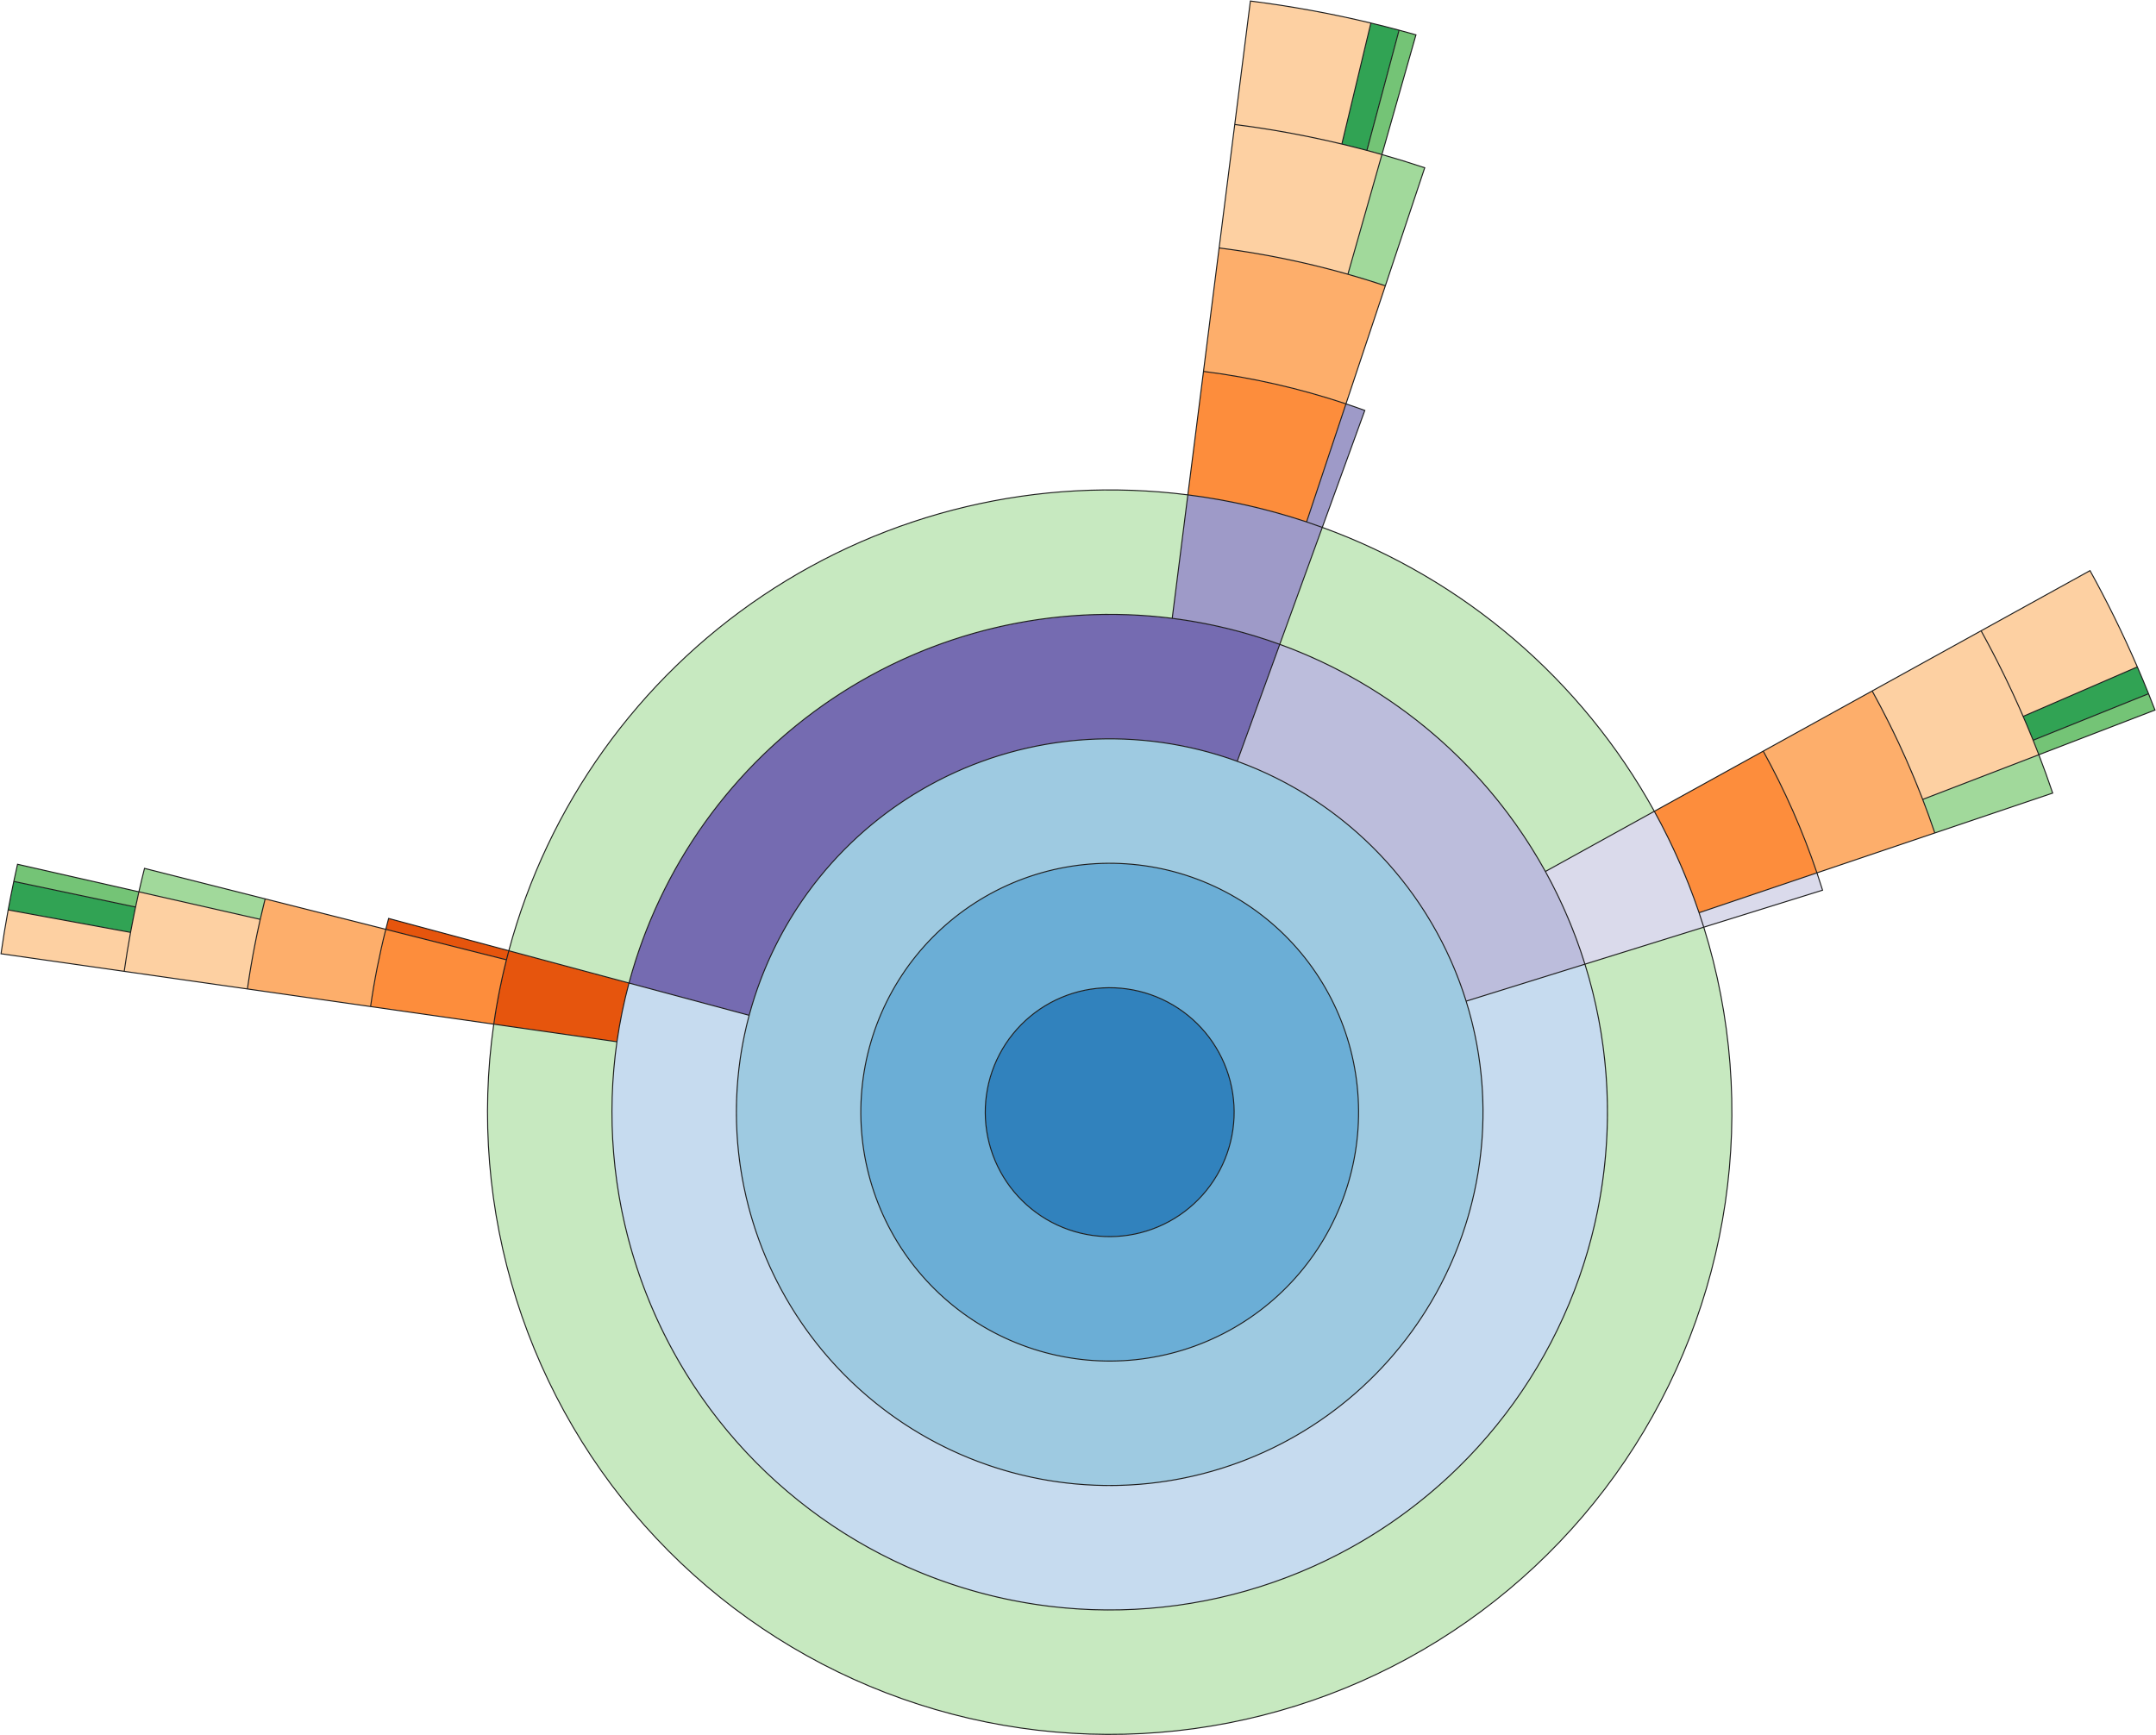 <svg width="2123" height="1709" viewBox="0 0 2123 1709" fill="none" xmlns="http://www.w3.org/2000/svg">
<path fill-rule="evenodd" clip-rule="evenodd" d="M975.721 1131.67C966.06 1100.64 969.121 1067.04 984.23 1038.26C999.339 1009.48 1025.26 987.888 1056.29 978.225C1087.32 968.563 1120.91 971.624 1149.68 986.735C1178.46 1001.85 1200.05 1027.77 1209.71 1058.8C1219.37 1089.84 1216.31 1123.44 1201.2 1152.22C1186.09 1180.99 1160.17 1202.59 1129.14 1212.25C1098.11 1221.91 1064.52 1218.85 1035.75 1203.74C1006.97 1188.63 985.383 1162.7 975.721 1131.67Z" fill="#3182BD"/>
<path fill-rule="evenodd" clip-rule="evenodd" d="M858.728 1168.1C839.405 1106.04 845.527 1038.83 875.745 981.281C905.963 923.728 957.803 880.539 1019.86 861.213C1081.92 841.888 1149.11 848.01 1206.65 878.233C1264.2 908.456 1307.38 960.304 1326.7 1022.37C1346.03 1084.44 1339.9 1151.64 1309.69 1209.19C1279.47 1266.75 1227.63 1309.94 1165.57 1329.26C1103.51 1348.59 1036.32 1342.46 978.777 1312.24C921.233 1282.02 878.05 1230.17 858.728 1168.1ZM975.721 1131.67C985.383 1162.7 1006.97 1188.63 1035.75 1203.74C1064.52 1218.85 1098.11 1221.91 1129.14 1212.25C1160.17 1202.59 1186.09 1180.99 1201.2 1152.22C1216.31 1123.44 1219.37 1089.84 1209.71 1058.8C1200.05 1027.77 1178.46 1001.85 1149.68 986.735C1120.91 971.624 1087.32 968.563 1056.29 978.225C1025.26 987.888 999.339 1009.48 984.23 1038.26C969.121 1067.04 966.06 1100.64 975.721 1131.67Z" fill="#6BAED6"/>
<path fill-rule="evenodd" clip-rule="evenodd" d="M741.734 1204.54C727.382 1158.44 722.25 1109.96 726.63 1061.88C731.01 1013.8 744.816 967.049 767.26 924.303C789.704 881.557 820.346 843.651 857.437 812.749C894.528 781.847 937.342 758.555 983.434 744.201C1029.53 729.848 1077.99 724.715 1126.07 729.096C1174.14 733.476 1220.88 747.284 1263.62 769.732C1306.36 792.179 1344.26 822.826 1375.16 859.923C1406.06 897.02 1429.35 939.84 1443.7 985.938C1458.05 1032.04 1463.18 1080.51 1458.8 1128.59C1454.42 1176.68 1440.62 1223.42 1418.17 1266.17C1395.73 1308.92 1365.08 1346.82 1327.99 1377.72C1290.9 1408.63 1248.09 1431.92 1202 1446.27C1155.91 1460.63 1107.44 1465.76 1059.36 1461.38C1011.29 1457 964.547 1443.19 921.808 1420.74C879.068 1398.3 841.168 1367.65 810.271 1330.55C779.374 1293.45 756.085 1250.63 741.734 1204.54ZM858.728 1168.1C878.05 1230.17 921.233 1282.02 978.777 1312.24C1036.32 1342.46 1103.51 1348.59 1165.57 1329.26C1227.63 1309.94 1279.47 1266.75 1309.69 1209.19C1339.9 1151.64 1346.03 1084.44 1326.7 1022.37C1307.38 960.304 1264.2 908.456 1206.65 878.233C1149.11 848.01 1081.92 841.888 1019.86 861.213C957.803 880.539 905.963 923.728 875.745 981.281C845.527 1038.83 839.405 1106.04 858.728 1168.1Z" fill="#9ECAE1"/>
<path fill-rule="evenodd" clip-rule="evenodd" d="M1560.69 949.506C1583.29 1022.1 1588.7 1098.96 1576.48 1174.01C1564.27 1249.05 1534.76 1320.23 1490.3 1381.91C1445.85 1443.59 1387.65 1494.08 1320.33 1529.38C1253 1564.69 1178.38 1583.85 1102.37 1585.35C1026.36 1586.85 951.048 1570.64 882.382 1538.01C813.715 1505.39 753.578 1457.23 706.726 1397.35C659.873 1337.47 627.59 1267.51 612.427 1193.01C597.265 1118.5 599.64 1041.49 619.363 968.056L737.701 999.851C722.909 1054.92 721.128 1112.68 732.499 1168.56C743.871 1224.44 768.084 1276.91 803.223 1321.82C838.362 1366.73 883.465 1402.85 934.965 1427.32C986.465 1451.79 1042.95 1463.95 1099.96 1462.82C1156.96 1461.7 1212.93 1447.33 1263.42 1420.85C1313.92 1394.37 1357.56 1356.5 1390.91 1310.24C1424.25 1263.98 1446.38 1210.6 1455.54 1154.32C1464.7 1098.03 1460.65 1040.39 1443.7 985.938L1560.69 949.506Z" fill="#C6DBEF"/>
<path fill-rule="evenodd" clip-rule="evenodd" d="M1677.69 913.073C1705.01 1000.84 1712.24 1093.64 1698.84 1184.58C1685.44 1275.52 1651.75 1362.29 1600.27 1438.44C1548.79 1514.59 1480.84 1578.19 1401.45 1624.51C1322.06 1670.83 1233.27 1698.7 1141.65 1706.04C1050.03 1713.38 957.937 1700.02 872.186 1666.93C786.435 1633.84 709.226 1581.88 646.279 1514.89C583.333 1447.91 536.261 1367.62 508.552 1279.97C480.842 1192.32 473.206 1099.56 486.207 1008.56L607.509 1025.89C597.107 1098.7 603.217 1172.9 625.384 1243.02C647.552 1313.14 685.209 1377.38 735.567 1430.96C785.924 1484.55 847.691 1526.12 916.292 1552.59C984.893 1579.06 1058.57 1589.76 1131.86 1583.88C1205.16 1578.01 1276.19 1555.72 1339.7 1518.66C1403.21 1481.6 1457.58 1430.72 1498.76 1369.8C1539.94 1308.88 1566.89 1239.47 1577.61 1166.71C1588.33 1093.96 1582.55 1019.72 1560.69 949.506L1677.69 913.073Z" fill="#C7E9C0"/>
<path fill-rule="evenodd" clip-rule="evenodd" d="M486.207 1008.56C489.689 984.184 494.638 960.04 501.025 936.261L619.363 968.056C614.253 987.08 610.295 1006.39 607.509 1025.89L486.207 1008.56Z" fill="#E6550D"/>
<path fill-rule="evenodd" clip-rule="evenodd" d="M364.905 991.224C368.562 965.627 373.567 940.241 379.898 915.171L498.701 945.182C493.425 966.073 489.254 987.228 486.207 1008.56L364.905 991.224Z" fill="#FD8D3C"/>
<path fill-rule="evenodd" clip-rule="evenodd" d="M243.604 973.888C247.87 944.025 253.709 914.408 261.095 885.16L379.898 915.171C373.567 940.241 368.562 965.627 364.905 991.224L243.604 973.888Z" fill="#FDAE6B"/>
<path fill-rule="evenodd" clip-rule="evenodd" d="M122.302 956.552C126.058 930.26 130.881 904.13 136.759 878.229L256.254 905.355C251.111 928.018 246.89 950.882 243.604 973.888L122.302 956.552Z" fill="#FDD0A2"/>
<path fill-rule="evenodd" clip-rule="evenodd" d="M1 939.217C3.062 924.785 5.41 910.395 8.042 896.056L128.561 918.188C126.221 930.933 124.135 943.724 122.302 956.552L1 939.217Z" fill="#FDD0A2"/>
<path fill-rule="evenodd" clip-rule="evenodd" d="M8.042 896.056C9.764 886.673 11.609 877.313 13.574 867.977L133.479 893.229C131.732 901.527 130.092 909.847 128.561 918.188L8.042 896.056Z" fill="#31A354"/>
<path fill-rule="evenodd" clip-rule="evenodd" d="M13.574 867.977C14.76 862.343 15.991 856.718 17.265 851.103L136.759 878.229C135.627 883.22 134.533 888.22 133.479 893.229L13.574 867.977Z" fill="#74C476"/>
<path fill-rule="evenodd" clip-rule="evenodd" d="M136.759 878.229C138.51 870.514 140.354 862.82 142.291 855.149L261.095 885.16C259.4 891.872 257.786 898.604 256.254 905.355L136.759 878.229Z" fill="#A1D99B"/>
<path fill-rule="evenodd" clip-rule="evenodd" d="M379.898 915.171C380.801 911.595 381.73 908.027 382.687 904.465L501.025 936.261C500.228 939.229 499.453 942.202 498.701 945.182L379.898 915.171Z" fill="#E6550D"/>
<path fill-rule="evenodd" clip-rule="evenodd" d="M619.363 968.056C636.986 902.447 668.05 841.218 710.587 788.253C753.123 735.289 806.202 691.745 866.456 660.384C926.71 629.024 992.823 610.531 1060.6 606.08C1128.38 601.629 1196.34 611.316 1260.18 634.528L1218.31 749.705C1170.44 732.297 1119.46 725.031 1068.63 728.369C1017.8 731.708 968.211 745.577 923.021 769.098C877.83 792.618 838.021 825.276 806.119 864.999C774.217 904.723 750.918 950.645 737.701 999.851L619.363 968.056Z" fill="#756BB1"/>
<path fill-rule="evenodd" clip-rule="evenodd" d="M501.025 936.261C539.435 793.26 628.318 669.007 751.238 586.478C874.157 503.949 1022.8 468.728 1169.67 487.328L1154.28 608.909C1036.78 594.03 917.869 622.207 819.533 688.23C721.198 754.253 650.091 853.656 619.363 968.056L501.025 936.261Z" fill="#C7E9C0"/>
<path fill-rule="evenodd" clip-rule="evenodd" d="M1169.67 487.328C1214.85 493.049 1259.25 503.789 1302.05 519.35L1260.18 634.528C1225.94 622.079 1190.42 613.486 1154.28 608.909L1169.67 487.328Z" fill="#9E9AC8"/>
<path fill-rule="evenodd" clip-rule="evenodd" d="M1185.07 365.746C1232.77 371.786 1279.76 382.492 1325.37 397.709L1286.59 513.964C1248.58 501.283 1209.42 492.361 1169.67 487.328L1185.07 365.746Z" fill="#FD8D3C"/>
<path fill-rule="evenodd" clip-rule="evenodd" d="M1200.46 244.164C1256.11 251.211 1310.93 263.701 1364.14 281.455L1325.37 397.709C1279.76 382.492 1232.77 371.786 1185.07 365.746L1200.46 244.164Z" fill="#FDAE6B"/>
<path fill-rule="evenodd" clip-rule="evenodd" d="M1215.85 122.582C1264.83 128.785 1313.28 138.681 1360.78 152.186L1327.27 270.067C1285.71 258.251 1243.32 249.592 1200.46 244.164L1215.85 122.582Z" fill="#FDD0A2"/>
<path fill-rule="evenodd" clip-rule="evenodd" d="M1231.24 1C1271.16 6.055 1310.77 13.291 1349.9 22.677L1321.32 141.85C1286.54 133.508 1251.33 127.075 1215.85 122.582L1231.24 1Z" fill="#FDD0A2"/>
<path fill-rule="evenodd" clip-rule="evenodd" d="M1349.9 22.677C1359.17 24.901 1368.42 27.246 1377.64 29.711L1345.98 148.103C1337.79 145.912 1329.57 143.827 1321.32 141.85L1349.9 22.677Z" fill="#31A354"/>
<path fill-rule="evenodd" clip-rule="evenodd" d="M1377.64 29.711C1383.2 31.199 1388.75 32.73 1394.28 34.304L1360.78 152.186C1355.85 150.786 1350.92 149.425 1345.98 148.103L1377.64 29.711Z" fill="#74C476"/>
<path fill-rule="evenodd" clip-rule="evenodd" d="M1360.78 152.186C1374.92 156.207 1388.97 160.547 1402.92 165.2L1364.14 281.455C1351.94 277.383 1339.64 273.586 1327.27 270.067L1360.78 152.186Z" fill="#A1D99B"/>
<path fill-rule="evenodd" clip-rule="evenodd" d="M1325.37 397.709C1331.58 399.781 1337.76 401.936 1343.91 404.173L1302.05 519.35C1296.92 517.486 1291.77 515.691 1286.59 513.964L1325.37 397.709Z" fill="#9E9AC8"/>
<path fill-rule="evenodd" clip-rule="evenodd" d="M1260.18 634.528C1331.14 660.331 1395.19 702.183 1447.32 756.82C1499.44 811.456 1538.24 877.4 1560.69 949.506L1443.7 985.938C1426.86 931.859 1397.76 882.402 1358.67 841.424C1319.57 800.447 1271.54 769.057 1218.31 749.705L1260.18 634.528Z" fill="#BCBDDC"/>
<path fill-rule="evenodd" clip-rule="evenodd" d="M1302.05 519.35C1441.24 569.962 1557.39 669.292 1629.01 798.955L1521.75 858.212C1464.46 754.481 1371.54 675.017 1260.18 634.528L1302.05 519.35Z" fill="#C7E9C0"/>
<path fill-rule="evenodd" clip-rule="evenodd" d="M1629.01 798.955C1649.05 835.249 1665.36 873.484 1677.69 913.073L1560.69 949.506C1550.83 917.835 1537.78 887.247 1521.75 858.212L1629.01 798.955Z" fill="#DADAEB"/>
<path fill-rule="evenodd" clip-rule="evenodd" d="M1736.26 739.699C1757.42 778.003 1775.11 818.119 1789.14 859.57L1673.07 898.848C1661.38 864.306 1646.64 830.875 1629.01 798.955L1736.26 739.699Z" fill="#FD8D3C"/>
<path fill-rule="evenodd" clip-rule="evenodd" d="M1843.52 680.443C1868.2 725.131 1888.85 771.933 1905.21 820.292L1789.14 859.57C1775.11 818.119 1757.42 778.003 1736.26 739.699L1843.52 680.443Z" fill="#FDAE6B"/>
<path fill-rule="evenodd" clip-rule="evenodd" d="M1950.78 621.186C1972.51 660.525 1991.5 701.311 2007.64 743.256L1893.27 787.254C1879.15 750.552 1862.53 714.864 1843.52 680.443L1950.78 621.186Z" fill="#FDD0A2"/>
<path fill-rule="evenodd" clip-rule="evenodd" d="M2058.04 561.93C2075.08 592.784 2090.63 624.437 2104.64 656.78L1992.2 705.497C1979.75 676.748 1965.93 648.612 1950.78 621.186L2058.04 561.93Z" fill="#FDD0A2"/>
<path fill-rule="evenodd" clip-rule="evenodd" d="M2104.64 656.78C2108.43 665.534 2112.11 674.337 2115.67 683.186L2002.01 728.969C1998.84 721.103 1995.57 713.279 1992.2 705.497L2104.64 656.78Z" fill="#31A354"/>
<path fill-rule="evenodd" clip-rule="evenodd" d="M2115.67 683.186C2117.82 688.527 2119.93 693.885 2122 699.259L2007.64 743.256C2005.8 738.479 2003.92 733.717 2002.01 728.969L2115.67 683.186Z" fill="#74C476"/>
<path fill-rule="evenodd" clip-rule="evenodd" d="M2007.64 743.256C2012.44 755.748 2016.99 768.337 2021.28 781.014L1905.21 820.292C1901.45 809.199 1897.47 798.184 1893.27 787.254L2007.64 743.256Z" fill="#A1D99B"/>
<path fill-rule="evenodd" clip-rule="evenodd" d="M1789.14 859.57C1791.05 865.237 1792.9 870.927 1794.68 876.64L1677.69 913.073C1676.2 908.312 1674.66 903.571 1673.07 898.848L1789.14 859.57Z" fill="#DADAEB"/>
<path d="M1443.7 985.938C1429.35 939.84 1406.06 897.02 1375.16 859.923C1344.26 822.826 1306.36 792.179 1263.62 769.732C1220.88 747.284 1174.14 733.476 1126.07 729.096C1077.99 724.715 1029.53 729.848 983.434 744.201C937.342 758.555 894.528 781.847 857.437 812.749C820.346 843.651 789.704 881.557 767.26 924.303C744.816 967.049 731.01 1013.8 726.63 1061.88C722.25 1109.96 727.382 1158.44 741.734 1204.54C756.085 1250.63 779.374 1293.45 810.271 1330.55C841.168 1367.65 879.068 1398.3 921.808 1420.74C964.547 1443.19 1011.29 1457 1059.36 1461.38C1107.44 1465.76 1155.91 1460.63 1202 1446.27C1248.09 1431.92 1290.9 1408.63 1327.99 1377.72C1365.08 1346.82 1395.73 1308.92 1418.17 1266.17C1440.62 1223.42 1454.42 1176.68 1458.8 1128.59C1463.18 1080.51 1458.05 1032.04 1443.7 985.938ZM1443.7 985.938C1460.65 1040.39 1464.7 1098.03 1455.54 1154.32C1446.38 1210.6 1424.25 1263.98 1390.91 1310.24C1357.56 1356.5 1313.92 1394.37 1263.42 1420.85C1212.93 1447.33 1156.96 1461.7 1099.96 1462.82C1042.95 1463.95 986.465 1451.79 934.965 1427.32C883.465 1402.85 838.362 1366.73 803.223 1321.82C768.084 1276.91 743.871 1224.44 732.499 1168.56C721.128 1112.68 722.909 1054.92 737.701 999.851M1443.7 985.938L1560.69 949.506M1443.7 985.938C1426.86 931.859 1397.76 882.402 1358.67 841.424C1319.57 800.447 1271.54 769.057 1218.31 749.705M1560.69 949.506C1583.29 1022.1 1588.7 1098.96 1576.48 1174.01C1564.27 1249.05 1534.76 1320.23 1490.3 1381.91C1445.85 1443.59 1387.65 1494.08 1320.33 1529.38C1253 1564.69 1178.38 1583.85 1102.37 1585.35C1026.36 1586.85 951.048 1570.64 882.382 1538.01C813.715 1505.39 753.578 1457.23 706.726 1397.35C659.873 1337.47 627.59 1267.51 612.427 1193.01C597.265 1118.5 599.64 1041.49 619.363 968.056M1560.69 949.506C1582.55 1019.72 1588.33 1093.96 1577.61 1166.71C1566.89 1239.47 1539.94 1308.88 1498.76 1369.8C1457.58 1430.72 1403.21 1481.6 1339.7 1518.66C1276.19 1555.72 1205.16 1578.01 1131.86 1583.88C1058.57 1589.76 984.893 1579.06 916.292 1552.59C847.691 1526.12 785.924 1484.55 735.567 1430.96C685.209 1377.38 647.552 1313.14 625.384 1243.02C603.217 1172.9 597.107 1098.7 607.509 1025.89M1560.69 949.506L1677.69 913.073M1560.69 949.506C1538.24 877.4 1499.44 811.456 1447.32 756.82C1395.19 702.183 1331.14 660.331 1260.18 634.528M1560.69 949.506C1550.83 917.835 1537.78 887.247 1521.75 858.212M619.363 968.056L737.701 999.851M619.363 968.056L501.025 936.261M619.363 968.056C614.253 987.08 610.295 1006.39 607.509 1025.89M619.363 968.056C636.986 902.447 668.05 841.218 710.587 788.253C753.123 735.289 806.202 691.745 866.456 660.384C926.71 629.024 992.823 610.531 1060.6 606.08C1128.38 601.629 1196.34 611.316 1260.18 634.528M619.363 968.056C650.091 853.656 721.198 754.253 819.533 688.23C917.869 622.207 1036.78 594.03 1154.28 608.909M737.701 999.851C750.918 950.645 774.217 904.723 806.119 864.999C838.021 825.276 877.83 792.618 923.021 769.098C968.211 745.577 1017.8 731.708 1068.63 728.369C1119.46 725.031 1170.44 732.297 1218.31 749.705M1677.69 913.073C1705.01 1000.84 1712.24 1093.64 1698.84 1184.58C1685.44 1275.52 1651.75 1362.29 1600.27 1438.44C1548.79 1514.59 1480.84 1578.19 1401.45 1624.51C1322.06 1670.83 1233.27 1698.7 1141.65 1706.04C1050.03 1713.38 957.937 1700.02 872.186 1666.93C786.435 1633.84 709.226 1581.88 646.279 1514.89C583.333 1447.91 536.261 1367.62 508.552 1279.97C480.842 1192.32 473.206 1099.56 486.207 1008.56M1677.69 913.073C1665.36 873.484 1649.05 835.249 1629.01 798.955M1677.69 913.073L1794.68 876.64C1792.9 870.927 1791.05 865.237 1789.14 859.57M1677.69 913.073C1676.2 908.312 1674.66 903.571 1673.07 898.848M486.207 1008.56L607.509 1025.89M486.207 1008.56C489.689 984.184 494.638 960.04 501.025 936.261M486.207 1008.56C489.254 987.228 493.425 966.073 498.701 945.182M486.207 1008.56L364.905 991.224M501.025 936.261L382.687 904.465C381.73 908.027 380.801 911.595 379.898 915.171M501.025 936.261C500.228 939.229 499.453 942.202 498.701 945.182M501.025 936.261C539.435 793.26 628.318 669.007 751.238 586.478C874.157 503.949 1022.8 468.728 1169.67 487.328M364.905 991.224C368.562 965.627 373.567 940.241 379.898 915.171M364.905 991.224L243.604 973.888M379.898 915.171L498.701 945.182M379.898 915.171L261.095 885.16M243.604 973.888C247.87 944.025 253.709 914.408 261.095 885.16M243.604 973.888C246.89 950.882 251.111 928.018 256.254 905.355M243.604 973.888L122.302 956.552M261.095 885.16L142.291 855.149C140.354 862.82 138.51 870.514 136.759 878.229M261.095 885.16C259.4 891.872 257.786 898.604 256.254 905.355M122.302 956.552C126.058 930.26 130.881 904.13 136.759 878.229M122.302 956.552C124.135 943.724 126.221 930.933 128.561 918.188M122.302 956.552L1 939.217C3.062 924.785 5.41 910.395 8.042 896.056M136.759 878.229L256.254 905.355M136.759 878.229L17.265 851.103C15.991 856.718 14.76 862.343 13.574 867.977M136.759 878.229C135.627 883.22 134.533 888.22 133.479 893.229M8.042 896.056L128.561 918.188M8.042 896.056C9.764 886.673 11.609 877.313 13.574 867.977M128.561 918.188C130.092 909.847 131.732 901.527 133.479 893.229M13.574 867.977L133.479 893.229M1260.18 634.528L1218.31 749.705M1260.18 634.528L1302.05 519.35M1260.18 634.528C1225.94 622.079 1190.42 613.486 1154.28 608.909M1260.18 634.528C1371.54 675.017 1464.46 754.481 1521.75 858.212M1169.67 487.328L1154.28 608.909M1169.67 487.328C1214.85 493.049 1259.25 503.789 1302.05 519.35M1169.67 487.328C1209.42 492.361 1248.58 501.283 1286.59 513.964M1169.67 487.328L1185.07 365.746M1302.05 519.35L1343.91 404.173C1337.76 401.936 1331.58 399.781 1325.37 397.709M1302.05 519.35C1296.92 517.486 1291.77 515.691 1286.59 513.964M1302.05 519.35C1441.24 569.962 1557.39 669.292 1629.01 798.955M1185.07 365.746C1232.77 371.786 1279.76 382.492 1325.37 397.709M1185.07 365.746L1200.46 244.164M1325.37 397.709L1286.59 513.964M1325.37 397.709L1364.14 281.455M1200.46 244.164C1256.11 251.211 1310.93 263.701 1364.14 281.455M1200.46 244.164C1243.32 249.592 1285.71 258.251 1327.27 270.067M1200.46 244.164L1215.85 122.582M1364.14 281.455L1402.92 165.2C1388.97 160.547 1374.92 156.207 1360.78 152.186M1364.14 281.455C1351.94 277.383 1339.64 273.586 1327.27 270.067M1215.85 122.582C1264.83 128.785 1313.28 138.681 1360.78 152.186M1215.85 122.582C1251.33 127.075 1286.54 133.508 1321.32 141.85M1215.85 122.582L1231.24 1C1271.16 6.055 1310.77 13.291 1349.9 22.677M1360.78 152.186L1327.27 270.067M1360.78 152.186L1394.28 34.304C1388.75 32.73 1383.2 31.199 1377.64 29.711M1360.78 152.186C1355.85 150.786 1350.92 149.425 1345.98 148.103M1349.9 22.677L1321.32 141.85M1349.9 22.677C1359.17 24.901 1368.42 27.246 1377.64 29.711M1321.32 141.85C1329.57 143.827 1337.79 145.912 1345.98 148.103M1377.64 29.711L1345.98 148.103M1629.01 798.955L1521.75 858.212M1629.01 798.955C1646.64 830.875 1661.38 864.306 1673.07 898.848M1629.01 798.955L1736.26 739.699M1736.26 739.699C1757.42 778.003 1775.11 818.119 1789.14 859.57M1736.26 739.699L1843.52 680.443M1789.14 859.57L1673.07 898.848M1789.14 859.57L1905.21 820.292M1843.52 680.443C1868.2 725.131 1888.85 771.933 1905.21 820.292M1843.52 680.443C1862.53 714.864 1879.15 750.552 1893.27 787.254M1843.52 680.443L1950.78 621.186M1905.21 820.292L2021.28 781.014C2016.99 768.337 2012.44 755.748 2007.64 743.256M1905.21 820.292C1901.45 809.199 1897.47 798.184 1893.27 787.254M1950.78 621.186C1972.51 660.525 1991.5 701.311 2007.64 743.256M1950.78 621.186C1965.93 648.612 1979.75 676.748 1992.2 705.497M1950.78 621.186L2058.04 561.93C2075.08 592.784 2090.63 624.437 2104.64 656.78M2007.64 743.256L1893.27 787.254M2007.64 743.256L2122 699.259C2119.93 693.885 2117.82 688.527 2115.67 683.186M2007.64 743.256C2005.8 738.479 2003.92 733.717 2002.01 728.969M2104.64 656.78L1992.2 705.497M2104.64 656.78C2108.43 665.534 2112.11 674.337 2115.67 683.186M1992.2 705.497C1995.57 713.279 1998.84 721.103 2002.01 728.969M2115.67 683.186L2002.01 728.969M975.721 1131.67C966.06 1100.64 969.121 1067.04 984.23 1038.26C999.339 1009.48 1025.26 987.888 1056.29 978.225C1087.32 968.563 1120.91 971.624 1149.68 986.735C1178.46 1001.85 1200.05 1027.77 1209.71 1058.8C1219.37 1089.84 1216.31 1123.44 1201.2 1152.22C1186.09 1180.99 1160.17 1202.59 1129.14 1212.25C1098.11 1221.91 1064.52 1218.85 1035.75 1203.74C1006.97 1188.63 985.383 1162.7 975.721 1131.67ZM858.728 1168.1C839.405 1106.04 845.527 1038.83 875.745 981.281C905.963 923.728 957.803 880.539 1019.86 861.213C1081.92 841.888 1149.11 848.01 1206.65 878.233C1264.2 908.456 1307.38 960.304 1326.7 1022.37C1346.03 1084.44 1339.9 1151.64 1309.69 1209.19C1279.47 1266.75 1227.63 1309.94 1165.57 1329.26C1103.51 1348.59 1036.32 1342.46 978.777 1312.24C921.233 1282.02 878.05 1230.17 858.728 1168.1Z" stroke="#1C1C1C"/>
</svg>

